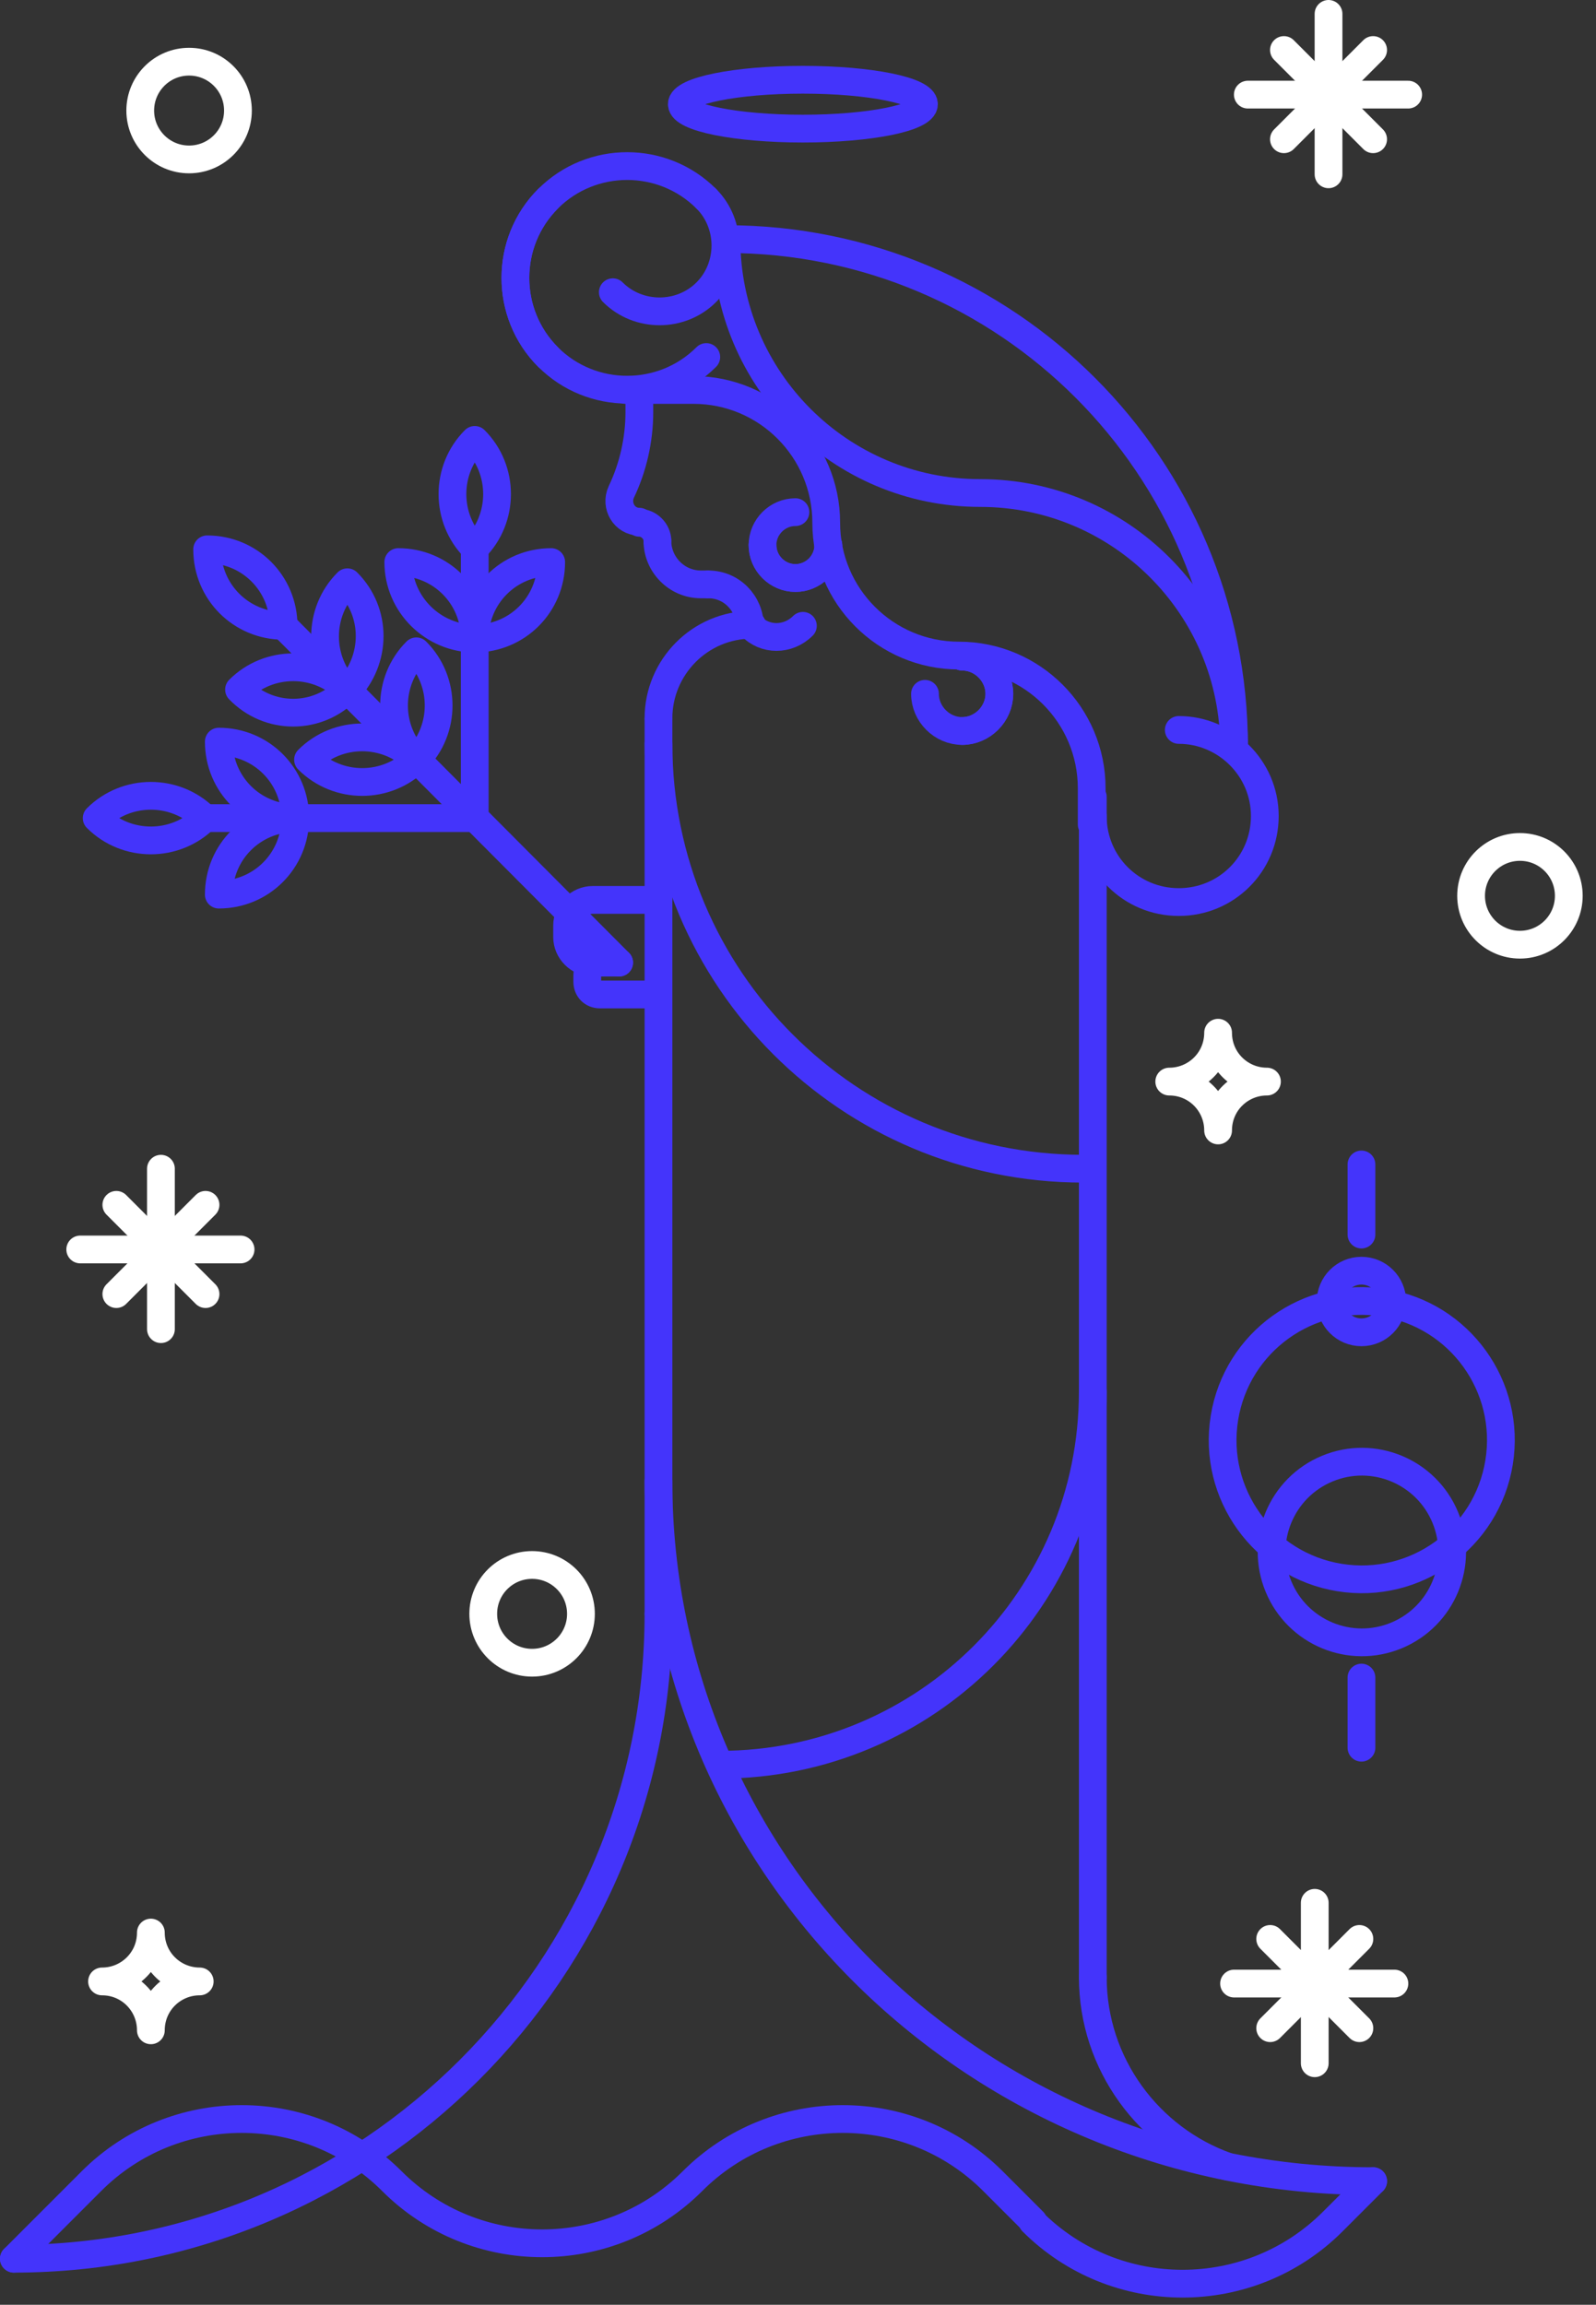 <svg width="115" height="166" viewBox="0 0 115 166" fill="none" xmlns="http://www.w3.org/2000/svg">
<rect x="0" y="0" width="115" height="166" fill="#333333" stroke="none"/>
<path d="M109.52 68.04C111.464 68.04 113.04 66.464 113.04 64.52C113.04 62.576 111.464 61 109.52 61C107.576 61 106 62.576 106 64.52C106 66.464 107.576 68.04 109.52 68.04Z" stroke="white" stroke-width="2" stroke-miterlimit="10" stroke-linecap="round" stroke-linejoin="round"/>
<path d="M38.34 119.755C40.284 119.755 41.86 118.179 41.86 116.235C41.86 114.291 40.284 112.715 38.34 112.715C36.396 112.715 34.82 114.291 34.82 116.235C34.82 118.179 36.396 119.755 38.34 119.755Z" stroke="white" stroke-width="2" stroke-miterlimit="10" stroke-linecap="round" stroke-linejoin="round"/>
<path d="M91.29 77.9C89.377 77.9 87.77 79.43 87.77 81.419C87.77 79.507 86.239 77.9 84.25 77.9C86.163 77.9 87.77 76.369 87.77 74.38C87.77 76.369 89.377 77.9 91.29 77.9Z" stroke="white" stroke-width="2" stroke-miterlimit="10" stroke-linecap="round" stroke-linejoin="round"/>
<path d="M13.625 11.483C15.569 11.483 17.145 9.907 17.145 7.963C17.145 6.019 15.569 4.443 13.625 4.443C11.681 4.443 10.105 6.019 10.105 7.963C10.105 9.907 11.681 11.483 13.625 11.483Z" stroke="white" stroke-width="2" stroke-miterlimit="10" stroke-linecap="round" stroke-linejoin="round"/>
<path d="M14.391 142.71C12.478 142.71 10.871 144.24 10.871 146.23C10.871 144.317 9.341 142.71 7.352 142.71C9.264 142.71 10.871 141.179 10.871 139.19C10.871 141.179 12.478 142.71 14.391 142.71Z" stroke="white" stroke-width="2" stroke-miterlimit="10" stroke-linecap="round" stroke-linejoin="round"/>
<path d="M11.596 84.176V95.73" stroke="white" stroke-width="2" stroke-miterlimit="10" stroke-linecap="round" stroke-linejoin="round"/>
<path d="M5.781 89.991H17.335" stroke="white" stroke-width="2" stroke-miterlimit="10" stroke-linecap="round" stroke-linejoin="round"/>
<path d="M8.383 86.777L14.81 93.205" stroke="white" stroke-width="2" stroke-miterlimit="10" stroke-linecap="round" stroke-linejoin="round"/>
<path d="M8.383 93.205L14.81 86.777" stroke="white" stroke-width="2" stroke-miterlimit="10" stroke-linecap="round" stroke-linejoin="round"/>
<path d="M95.727 1V12.554" stroke="white" stroke-width="2" stroke-miterlimit="10" stroke-linecap="round" stroke-linejoin="round"/>
<path d="M89.912 6.815H101.466" stroke="white" stroke-width="2" stroke-miterlimit="10" stroke-linecap="round" stroke-linejoin="round"/>
<path d="M92.514 3.602L98.941 10.029" stroke="white" stroke-width="2" stroke-miterlimit="10" stroke-linecap="round" stroke-linejoin="round"/>
<path d="M92.514 10.029L98.941 3.602" stroke="white" stroke-width="2" stroke-miterlimit="10" stroke-linecap="round" stroke-linejoin="round"/>
<path d="M94.734 137.048V148.602" stroke="white" stroke-width="2" stroke-miterlimit="10" stroke-linecap="round" stroke-linejoin="round"/>
<path d="M88.92 142.863H100.474" stroke="white" stroke-width="2" stroke-miterlimit="10" stroke-linecap="round" stroke-linejoin="round"/>
<path d="M91.523 139.649L97.951 146.077" stroke="white" stroke-width="2" stroke-miterlimit="10" stroke-linecap="round" stroke-linejoin="round"/>
<path d="M91.523 146.077L97.951 139.649" stroke="white" stroke-width="2" stroke-miterlimit="10" stroke-linecap="round" stroke-linejoin="round"/>
<path d="M50.891 25.715C47.754 28.852 42.627 28.852 39.49 25.715C36.352 22.578 36.352 17.451 39.49 14.314C42.627 11.177 47.754 11.177 50.891 14.314" stroke="#4434FB" stroke-width="2" stroke-miterlimit="10" stroke-linecap="round" stroke-linejoin="round"/>
<path d="M39.49 25.715C36.352 22.578 36.352 17.451 39.49 14.314" stroke="#4434FB" stroke-width="2" stroke-miterlimit="10" stroke-linecap="round" stroke-linejoin="round"/>
<path d="M50.892 14.314C52.728 16.15 52.728 19.211 50.892 21.047C49.055 22.884 45.995 22.884 44.158 21.047" stroke="#4434FB" stroke-width="2" stroke-miterlimit="10" stroke-linecap="round" stroke-linejoin="round"/>
<path d="M52.344 17.222C52.344 27.322 60.531 35.509 70.631 35.509C80.732 35.509 88.919 43.697 88.919 53.797" stroke="#4434FB" stroke-width="2" stroke-miterlimit="10" stroke-linecap="round" stroke-linejoin="round"/>
<path d="M88.919 53.797C88.919 33.596 72.544 17.222 52.344 17.222" stroke="#4434FB" stroke-width="2" stroke-miterlimit="10" stroke-linecap="round" stroke-linejoin="round"/>
<path d="M45.072 28.087H49.969C55.249 28.087 59.534 32.372 59.534 37.652C59.534 42.932 63.819 47.217 69.099 47.217C74.378 47.217 78.663 51.502 78.663 56.781V59.383" stroke="#4434FB" stroke-width="2" stroke-miterlimit="10" stroke-linecap="round" stroke-linejoin="round"/>
<path d="M69.329 47.293C70.782 47.293 72.007 48.517 72.007 49.971C72.007 51.425 70.782 52.649 69.329 52.649C67.875 52.649 66.65 51.425 66.65 49.971" stroke="#4434FB" stroke-width="2" stroke-miterlimit="10" stroke-linecap="round" stroke-linejoin="round"/>
<path d="M69.33 47.293C70.784 47.293 72.008 48.517 72.008 49.971C72.008 51.425 70.784 52.649 69.33 52.649" stroke="#4434FB" stroke-width="2" stroke-miterlimit="10" stroke-linecap="round" stroke-linejoin="round"/>
<path d="M59.687 39.259C59.687 40.559 58.616 41.631 57.315 41.631C56.015 41.631 54.943 40.559 54.943 39.259C54.943 37.958 56.015 36.887 57.315 36.887" stroke="#4434FB" stroke-width="2" stroke-miterlimit="10" stroke-linecap="round" stroke-linejoin="round"/>
<path d="M59.687 39.259C59.687 40.56 58.616 41.631 57.315 41.631C56.015 41.631 54.943 40.56 54.943 39.259" stroke="#4434FB" stroke-width="2" stroke-miterlimit="10" stroke-linecap="round" stroke-linejoin="round"/>
<path d="M84.938 52.573C88.305 52.573 91.136 55.327 91.136 58.771C91.136 62.214 88.381 64.969 84.938 64.969C81.495 64.969 78.74 62.214 78.74 58.771" stroke="#4434FB" stroke-width="2" stroke-miterlimit="10" stroke-linecap="round" stroke-linejoin="round"/>
<path d="M46.068 28.24V29.694C46.068 31.683 45.609 33.673 44.768 35.433C44.309 36.428 44.997 37.575 46.068 37.575" stroke="#4434FB" stroke-width="2" stroke-miterlimit="10" stroke-linecap="round" stroke-linejoin="round"/>
<path d="M47.369 38.953C47.369 40.636 48.746 42.09 50.506 42.09H50.965" stroke="#4434FB" stroke-width="2" stroke-miterlimit="10" stroke-linecap="round" stroke-linejoin="round"/>
<path d="M46.068 37.652C46.757 37.652 47.369 38.264 47.369 38.953" stroke="#4434FB" stroke-width="2" stroke-miterlimit="10" stroke-linecap="round" stroke-linejoin="round"/>
<path d="M51.043 42.09C52.726 42.09 54.027 43.467 54.027 45.074" stroke="#4434FB" stroke-width="2" stroke-miterlimit="10" stroke-linecap="round" stroke-linejoin="round"/>
<path d="M57.853 45.074C56.782 46.145 55.098 46.145 54.103 45.074" stroke="#4434FB" stroke-width="2" stroke-miterlimit="10" stroke-linecap="round" stroke-linejoin="round"/>
<path d="M14.926 39.565C17.986 39.565 20.435 42.014 20.435 45.074C17.374 45.074 14.926 42.626 14.926 39.565Z" stroke="#4434FB" stroke-width="2" stroke-miterlimit="10" stroke-linecap="round" stroke-linejoin="round"/>
<path d="M17.223 49.665C19.365 47.523 22.885 47.523 25.027 49.665C22.885 51.884 19.365 51.884 17.223 49.665Z" stroke="#4434FB" stroke-width="2" stroke-miterlimit="10" stroke-linecap="round" stroke-linejoin="round"/>
<path d="M25.029 41.937C22.886 44.08 22.886 47.599 25.029 49.742C27.171 47.523 27.171 44.08 25.029 41.937Z" stroke="#4434FB" stroke-width="2" stroke-miterlimit="10" stroke-linecap="round" stroke-linejoin="round"/>
<path d="M22.195 54.715C24.338 52.573 27.858 52.573 30 54.715C27.858 56.858 24.338 56.858 22.195 54.715Z" stroke="#4434FB" stroke-width="2" stroke-miterlimit="10" stroke-linecap="round" stroke-linejoin="round"/>
<path d="M29.999 46.911C27.857 49.053 27.857 52.573 29.999 54.715C32.142 52.573 32.142 49.053 29.999 46.911Z" stroke="#4434FB" stroke-width="2" stroke-miterlimit="10" stroke-linecap="round" stroke-linejoin="round"/>
<path d="M20.434 45.074L44.613 69.33" stroke="#4434FB" stroke-width="2" stroke-miterlimit="10" stroke-linecap="round" stroke-linejoin="round"/>
<path d="M6.967 58.924C9.109 56.781 12.629 56.781 14.772 58.924C12.629 61.066 9.109 61.066 6.967 58.924Z" stroke="#4434FB" stroke-width="2" stroke-miterlimit="10" stroke-linecap="round" stroke-linejoin="round"/>
<path d="M15.766 64.433C15.766 61.372 18.214 58.924 21.275 58.924C21.275 61.984 18.826 64.433 15.766 64.433Z" stroke="#4434FB" stroke-width="2" stroke-miterlimit="10" stroke-linecap="round" stroke-linejoin="round"/>
<path d="M15.766 53.415C15.766 56.475 18.214 58.924 21.275 58.924C21.275 55.863 18.826 53.415 15.766 53.415Z" stroke="#4434FB" stroke-width="2" stroke-miterlimit="10" stroke-linecap="round" stroke-linejoin="round"/>
<path d="M14.771 58.924H34.207" stroke="#4434FB" stroke-width="2" stroke-miterlimit="10" stroke-linecap="round" stroke-linejoin="round"/>
<path d="M34.208 31.684C32.066 33.826 32.066 37.346 34.208 39.488C36.351 37.346 36.351 33.826 34.208 31.684Z" stroke="#4434FB" stroke-width="2" stroke-miterlimit="10" stroke-linecap="round" stroke-linejoin="round"/>
<path d="M39.716 40.483C36.656 40.483 34.207 42.931 34.207 45.992C37.268 45.992 39.716 43.544 39.716 40.483Z" stroke="#4434FB" stroke-width="2" stroke-miterlimit="10" stroke-linecap="round" stroke-linejoin="round"/>
<path d="M28.699 40.483C31.76 40.483 34.209 42.931 34.209 45.992C31.224 45.992 28.699 43.544 28.699 40.483Z" stroke="#4434FB" stroke-width="2" stroke-miterlimit="10" stroke-linecap="round" stroke-linejoin="round"/>
<path d="M34.207 39.488V58.924" stroke="#4434FB" stroke-width="2" stroke-miterlimit="10" stroke-linecap="round" stroke-linejoin="round"/>
<path d="M98.941 157.095C70.477 157.095 47.445 134.523 47.445 106.67" stroke="#4434FB" stroke-width="2" stroke-miterlimit="10" stroke-linecap="round" stroke-linejoin="round"/>
<path d="M47.446 116.235C47.446 141.868 26.633 162.681 1 162.681" stroke="#4434FB" stroke-width="2" stroke-miterlimit="10" stroke-linecap="round" stroke-linejoin="round"/>
<path d="M78.74 100.243C78.74 115.087 66.727 127.1 51.883 127.1" stroke="#4434FB" stroke-width="2" stroke-miterlimit="10" stroke-linecap="round" stroke-linejoin="round"/>
<path d="M47.447 51.731C47.447 48.058 50.431 44.998 54.181 44.998" stroke="#4434FB" stroke-width="2" stroke-miterlimit="10" stroke-linecap="round" stroke-linejoin="round"/>
<path d="M78.054 84.174C61.144 84.174 47.447 70.478 47.447 53.567" stroke="#4434FB" stroke-width="2" stroke-miterlimit="10" stroke-linecap="round" stroke-linejoin="round"/>
<path d="M78.742 57.393V142.404" stroke="#4434FB" stroke-width="2" stroke-miterlimit="10" stroke-linecap="round" stroke-linejoin="round"/>
<path d="M47.447 116.235V51.808" stroke="#4434FB" stroke-width="2" stroke-miterlimit="10" stroke-linecap="round" stroke-linejoin="round"/>
<path d="M1 162.681L6.586 157.095C12.554 151.127 22.272 151.127 28.24 157.095C34.208 163.063 43.926 163.063 49.895 157.095C55.863 151.127 65.581 151.127 71.549 157.095L74.457 160.003" stroke="#4434FB" stroke-width="2" stroke-miterlimit="10" stroke-linecap="round" stroke-linejoin="round"/>
<path d="M74.381 160.003C80.349 165.971 90.067 165.971 96.035 160.003L98.943 157.095" stroke="#4434FB" stroke-width="2" stroke-miterlimit="10" stroke-linecap="round" stroke-linejoin="round"/>
<path d="M88.383 156.024C82.798 154.035 78.742 148.678 78.742 142.404" stroke="#4434FB" stroke-width="2" stroke-miterlimit="10" stroke-linecap="round" stroke-linejoin="round"/>
<path d="M47.444 64.815H42.7C41.705 64.815 40.863 65.657 40.863 66.652V67.493C40.863 68.488 41.705 69.33 42.7 69.33H43.541H44.613" stroke="#4434FB" stroke-width="2" stroke-miterlimit="10" stroke-linecap="round" stroke-linejoin="round"/>
<path d="M47.367 71.626H43.235C42.699 71.626 42.316 71.243 42.316 70.707V70.248C42.316 69.713 42.699 69.33 43.235 69.33" stroke="#4434FB" stroke-width="2" stroke-miterlimit="10" stroke-linecap="round" stroke-linejoin="round"/>
<path d="M57.852 9.264C62.669 9.264 66.575 8.476 66.575 7.504C66.575 6.532 62.669 5.744 57.852 5.744C53.034 5.744 49.129 6.532 49.129 7.504C49.129 8.476 53.034 9.264 57.852 9.264Z" stroke="#4434FB" stroke-width="2" stroke-miterlimit="10" stroke-linecap="round" stroke-linejoin="round"/>
<path d="M108.016 105.331C108.903 99.866 105.192 94.718 99.727 93.831C94.263 92.944 89.114 96.655 88.227 102.119C87.34 107.584 91.051 112.733 96.516 113.619C101.98 114.506 107.129 110.795 108.016 105.331Z" stroke="#4434FB" stroke-width="2" stroke-miterlimit="10" stroke-linecap="round" stroke-linejoin="round"/>
<path d="M100.62 117.791C103.939 116.416 105.515 112.612 104.14 109.293C102.765 105.974 98.96 104.398 95.642 105.773C92.323 107.148 90.747 110.952 92.122 114.271C93.497 117.59 97.301 119.166 100.62 117.791Z" stroke="#4434FB" stroke-width="2" stroke-miterlimit="10" stroke-linecap="round" stroke-linejoin="round"/>
<path d="M98.1 95.958C99.325 95.958 100.319 94.965 100.319 93.739C100.319 92.513 99.325 91.52 98.1 91.52C96.874 91.52 95.881 92.513 95.881 93.739C95.881 94.965 96.874 95.958 98.1 95.958Z" stroke="#4434FB" stroke-width="2" stroke-miterlimit="10" stroke-linecap="round" stroke-linejoin="round"/>
<path d="M98.1 83.868V88.918" stroke="#4434FB" stroke-width="2" stroke-miterlimit="10" stroke-linecap="round" stroke-linejoin="round"/>
<path d="M98.1 120.826V125.876" stroke="#4434FB" stroke-width="2" stroke-miterlimit="10" stroke-linecap="round" stroke-linejoin="round"/>
</svg>
